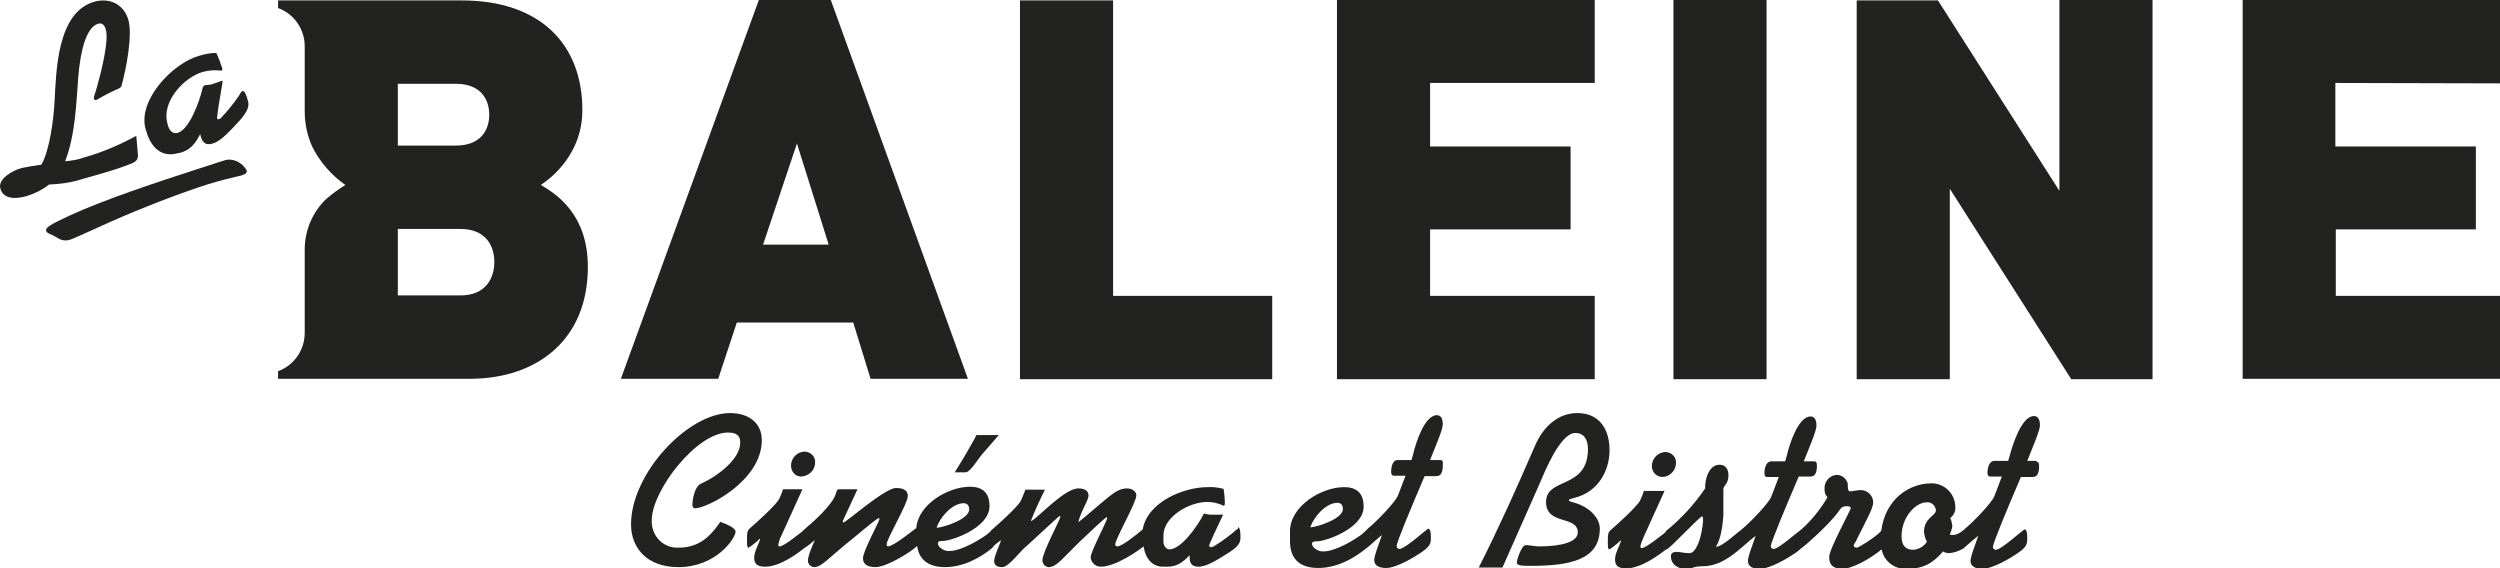 <?xml version="1.0" encoding="utf-8"?>
<!-- Generator: Adobe Illustrator 22.1.0, SVG Export Plug-In . SVG Version: 6.00 Build 0)  -->
<svg version="1.1" id="noir" xmlns="http://www.w3.org/2000/svg" xmlns:xlink="http://www.w3.org/1999/xlink" x="0px" y="0px"
	 viewBox="0 0 590.7 134.2" style="enable-background:new 0 0 590.7 134.2;" xml:space="preserve">
<style type="text/css">
	.st0{fill:#222221;}
</style>
<title>Logo-baseline-noir</title>
<path class="st0" d="M108.8,69.8H94V54.1h14.8c6,0,8,4,8,7.8S114.8,69.8,108.8,69.8 M94,19.8h13.7c6,0,7.9,3.8,7.9,7.3
	c0,3.5-1.9,7.3-7.9,7.3H94V19.8z M127.8,43.7c2.8-1.9,9.8-7.5,9.8-17.7c0-15.5-9.9-25.9-28.5-25.9H65.7v1.8c3.9,1.4,6.4,5.2,6.3,9.3
	v15.1c0,2.9,0.6,5.8,1.8,8.4c1.8,3.6,4.5,6.7,7.8,9c-1.6,1-3.1,2.1-4.5,3.3C73.9,50,72,54.4,72,58.9v19.5c0.1,4.1-2.4,7.9-6.3,9.3
	v1.8H111c16,0,27.9-9.3,27.9-26.4C138.9,50.6,131.5,45.9,127.8,43.7 M590.7,19.7V0h-60.8v89.5h60.8V69.9h-38.8V54.2H585V34.6h-33.2
	v-15L590.7,19.7z M486.6,45.1l-28.7-45h-19.2v89.5h22v-45l28.7,45h19.2V0h-22V45.1z M395.4,89.6h22V0h-22V89.6z M315.9,89.6h60.9
	V69.9h-38.9V54.2h33.2V34.6h-33.2v-15h38.9V0h-60.9L315.9,89.6z M263,0.1h-22v89.5h59.6V69.9H263V0.1z M180.3,57.8l8-23.9l7.5,23.9
	L180.3,57.8z M179.3,0l-32.6,89.5h23l4.4-13.3h27.5l4.1,13.3h23L196.3,0H179.3z"/>
<path class="st0" d="M13.9,56.4l-1.2-0.7l-1.3-0.6c-0.2-0.1-0.4-0.3-0.5-0.5c-0.2-0.8,0.7-1.4,5.4-3.6c8-3.7,20-7.7,30.2-11
	c7.8-2.5,6.9-2.4,8.5-2.2c1.4,0.3,2.6,1.2,3.3,2.5c0.1,0.4-0.2,0.8-0.8,1c-0.2,0.1-0.4,0.1-0.6,0.2l-1.3,0.3c-3,0.7-5.9,1.5-8.8,2.5
	c-2.7,0.9-8.2,2.9-12.1,4.5c-3.6,1.4-8.2,3.4-11.9,5.1c-3.5,1.6-5.6,2.5-6.1,2.7C15.8,56.9,14.8,56.9,13.9,56.4"/>
<path class="st0" d="M32.6,36.7c0,1.3-0.8,1.7-2.2,2.2c-4.1,1.6-9,2.8-12.7,3.9c-2,0.5-4,0.7-6.1,0.8c-1.5,1.2-3.3,2.1-5.2,2.7
	c-2,0.6-5.5,1.1-6.3-1.7c-0.7-2.3,2.8-4.3,5-4.9c1.6-0.3,3.1-0.6,4.7-0.8c2-3.6,2.9-11,3.1-15.1c0.4-7.1,0.6-20.9,9.4-23.4
	c3.6-1,6.9,0.6,8,4.2s-0.5,11.8-1.6,15.7c-0.1,0.4-0.7,0.7-1.3,0.9c-3.7,1.7-4,2.2-4.6,2.4c-0.4,0.1-0.5,0-0.6-0.3
	c-0.1-0.5,0.3-1.2,0.7-2.7c0.9-3.2,2.9-10.9,2.1-13.6c-0.2-0.8-0.7-1.7-1.8-1.4c-2.8,0.8-4.2,6.4-4.7,12.5c-0.5,6.6-0.7,13.7-3.1,20
	c1.5-0.1,3.1-0.4,4.5-0.9c4.3-1.2,8.4-3,12.3-5.1L32.6,36.7z"/>
<path class="st0" d="M52.4,19.1c0.1,0,0.2,0,0.2,0.1c0,0,0,0,0,0.1c-0.6,3.4-1.4,8.4-1.3,8.7s0.3,0.2,0.8,0c1.6-1.7,3-3.4,4.3-5.3
	c0.3-0.5,0.6-1.1,0.9-1.2c0.5-0.1,0.9,0.9,1.3,2.4c0.3,1,0.1,2.2-1.9,4.5c-1.8,1.9-4.3,4.9-6.4,5.5c-1.9,0.6-2.6-0.4-3-2.2
	c-1.1,2.1-2.2,3.7-4.7,4.4L42,36.2c-3.4,1-6.2-0.9-7.4-5.1l-0.2-0.6C32.5,23.7,40.7,15,47,13.2c1.3-0.4,2.7-0.7,4.1-0.7
	c0.6,1.2,1,2.4,1.4,3.6c0.1,0.3,0,0.5-0.2,0.6c-1.5-0.2-3-0.1-4.4,0.3c-4.3,1.2-9.9,7-8.3,12.3v0.1c0.4,1.5,1.2,2.3,2.4,2
	c2.6-0.8,5-6.8,5.9-10.7c0.1-0.3,0.4-0.6,0.7-0.6c0.4,0,0.8-0.1,1.2-0.1L52.4,19.1z"/>
<path class="st0" d="M454.6,125.7c0.1,0.8,0.3,1.6,0.7,2.3c-0.7,1.1-1.9,1.8-3.2,1.9c-1.7,0-2.8-0.8-2.8-3.2c0-4.7,3.5-8,5.8-8
	c1.1-0.2,2.1,0.6,2.3,1.7c0,0.1,0,0.2,0,0.3C457.3,121.9,454.6,122.4,454.6,125.7 M481.3,108.9H479c1-2.6,3-7.1,3-8.4
	s-0.4-2.2-1.4-2.2c-3,0-5.1,7-5.7,9.2l-0.4,1.4h-3.3c-0.9,0-1.6,1.1-1.6,2.8c0,0.6,0.2,0.9,0.6,0.9h2.8l-1.8,4.7
	c-0.6,1.5-5,6.1-7,7.7l0,0.1c-0.2,0-1.4,1.3-2.7,1.3c-0.3,0-0.6,0-0.8-0.1c0.3-0.7,0.5-1.3,0.6-2c-0.1-0.7-0.2-1.3-0.5-1.9
	c0.8-0.6,1.3-1.6,1.2-2.6c0-3-2.4-5.5-5.4-5.6c-0.1,0-0.1,0-0.2,0c-5.2,0-10.9,3.6-11.9,11.2c-0.2,0.2-0.4,0.5-0.8,0.8
	c-1.1,1-4.5,3.2-5,3.2c-0.3,0-0.7-0.1-0.7-0.6c0.1-0.2,0.2-0.5,0.4-0.7c2.3-4.7,4.2-7.9,4.2-9.4c0-1.6-1.3-2.8-2.8-2.9
	c-0.1,0-0.2,0-0.2,0c-0.9,0-1.9,0.3-2.5,0.3s-0.5-1.4-0.5-1.8c-0.3-1.2-1.4-2.1-2.6-2.1c-1.7,0.1-3,1.6-2.9,3.3c0,0,0,0,0,0.1
	c0,0.7,0.2,1.4,0.7,1.9c-1.7,2.9-3.8,5.5-6.3,7.7c-1.3,0.9-5.3,4.5-6.4,4.5c-0.3,0-0.6-0.2-0.7-0.5c0,0,0-0.1,0-0.1
	c0-0.9,3.4-9,6.6-16.5h2.8c1.1,0,1.5-1,1.5-2.5c0-0.9-0.2-1.1-0.7-1.1h-2.4c1-2.6,3-7.1,3-8.4s-0.4-2.2-1.4-2.2c-3,0-5.1,7-5.6,9.2
	l-0.4,1.4h-3.3c-0.9,0-1.6,1.1-1.6,2.8c0,0.6,0.2,0.9,0.6,0.9h2.8l-1.8,4.7c-0.6,1.5-5,6.1-7,7.7c-0.1,0.1-0.2,0.1-0.2,0.2
	c-1,0.6-4.3,3.9-5.9,3.9c1.3-1.8,1.7-5.8,1.8-7.5c0-2.6,0-5.4,0-6.1c0-0.9,1.2-1.2,1.2-3.3c0-1.3-0.6-2.5-2.1-2.5
	c-2.5,0-3.5,3.4-3.4,5.6c-2.6,3.8-5.7,7.2-9.3,10.1c0,0,0,0,0,0.1s-0.3,0.3-0.5,0.5c-0.7,0.5-4.2,3.4-5.2,3.4
	c-0.3,0-0.3-0.3-0.3-0.5c0.2-0.8,0.5-1.5,0.8-2.2l4.9-10.8h-4.9c-0.2,0.8-0.6,1.6-0.9,2.3c-0.8,1.5-5.6,5.8-7,7
	c-0.5,0.5-0.6,0.9-0.6,2.4s0,2.1,0.4,2.1c0.9-0.6,1.8-1.3,2.6-2.1l0.1,0.1c-0.4,1.4-1.4,2.9-1.4,4.4s0.8,2.1,2.6,2.1
	c3.6,0,7.8-3.2,9.5-4.5c0,0,0.1,0,0.1,0c0.6,0,7.8-7.8,8.4-7.8c0.1,0,0.2,0.3,0.2,0.7c0,1.1-0.2,2.1-0.4,3.2
	c-0.5,2.4-1.5,4.8-2.8,4.8s-2.2-0.3-3.1-0.3c-0.6,0-1.3,0.2-1.3,1c0,2,1.7,3.1,3.9,3.1c0.5,0,0.9-0.1,1.3-0.4
	c0.7-0.2,1.5-0.3,2.2-0.3c2.8,0,5.4-1.1,8.7-3.9l0.2-0.2c0.5-0.3,1.8-1.6,3.6-3h0.1c-0.9,2.5-1.8,4.9-1.8,5.8c0,1.6,1.5,1.9,2.8,1.9
	c2.5,0,6.9-2.7,8.2-3.6c0.5-0.3,1-0.7,1.4-1.1c1.1-0.7,7-6,8.9-8.7c0.7-1,1-1.4,2-1.4c0.5,0,1,0.1,1,0.4c0,0.6-5.1,9.7-5.1,11.6
	s0.9,2.8,3.2,2.8c2.1,0,6.3-2.2,9.2-4.6c0.5,2.8,3.1,4.8,6,4.6c3.8,0,6.1-1.3,8.5-4.1c0.5,0.3,1,0.4,1.5,0.4c1-0.1,2-0.4,2.9-0.9
	l0,0c0.4,0,1.7-1.5,3.8-3.1h0.1c-0.9,2.5-1.8,4.9-1.8,5.8c0,1.6,1.6,1.9,2.8,1.9c2.5,0,6.9-2.7,8.2-3.6c2.2-1.5,2.4-2.1,2.4-3.7
	c0-1.4-0.2-2-0.6-2s-5.5,4.8-6.8,4.8c-0.3,0-0.6-0.2-0.7-0.5c0-0.1,0-0.1,0-0.2c0-0.9,3.4-9,6.6-16.5h2.8c1.1,0,1.5-1,1.5-2.5
	c0-0.9-0.2-1.1-0.7-1.1 M392.7,112.7c1.8,0,3.3-1.5,3.3-3.3c0.1-1.4-1-2.5-2.4-2.6c0,0,0,0,0,0c-1.8,0-3.3,1.5-3.3,3.3
	C390.3,111.5,391.3,112.6,392.7,112.7C392.7,112.7,392.7,112.7,392.7,112.7 M372.4,118.9c-0.9-0.3-1.7-0.4-1.7-0.7s0.8-0.4,1.4-0.6
	c5.6-1.4,8.2-6.5,8.2-11.2c0-5-2.4-8.8-7.6-8.8c-4.5,0-8,3.1-10,7.7c-4.2,9.7-8.5,19.3-13.3,28.8h5.6l8.9-20.1
	c1.1-2.6,4.8-11.7,8.3-11.7c2.3,0,3,1.9,3,3.8c0,9.6-9.9,6.6-9.9,12.5c0,5.6,7.5,3.1,7.5,7.2c0,2.3-4,3.3-9.1,3.3
	c-1.2,0-2.2-0.3-3.2-0.3s-2.1,3.5-2.1,4c0,0.8,0.7,0.9,3.3,0.9c9.2,0,16.3-1.4,16.3-8.8C378,122.2,375.3,119.8,372.4,118.9
	 M316,118.8c0.9,0,1.3,0.6,1.3,1.5c0,2.2-5.8,4.2-7.7,4.3C310.4,122.1,313.3,118.8,316,118.8 M340.3,108.7h-2.4c1-2.6,3-7.1,3-8.4
	s-0.4-2.2-1.4-2.2c-3,0-5.1,7-5.6,9.2l-0.4,1.4h-3.3c-0.9,0-1.5,1.1-1.5,2.8c0,0.6,0.2,0.9,0.6,0.9h2.8l-1.8,4.7
	c-0.6,1.5-5,6.1-7,7.7c-0.2,0.2-0.4,0.4-0.6,0.6c-0.2,0.2-0.5,0.5-1,0.9c-1.2,0.9-5.9,4-9.1,4c-1.3,0-2.6-1-2.6-1.8
	c0-0.5,0.4-0.6,1.3-0.6c1.8,0,10.9-3,10.9-8.2c0-3.5-2-4.6-4.6-4.6c-5.4,0-12.8,4.5-12.8,10.4v2.4c0,4.6,2.8,6.3,6.7,6.3
	c4.4,0,8.4-2.3,11-4.4l0.4-0.3c0.6-0.4,1.8-1.6,3.5-3h0.1c-0.9,2.5-1.8,4.9-1.8,5.8c0,1.6,1.6,1.9,2.8,1.9c2.5,0,6.9-2.7,8.2-3.6
	c2.2-1.5,2.4-2.1,2.4-3.7c0-1.4-0.3-2-0.6-2s-5.5,4.8-6.8,4.8c-0.3,0-0.6-0.2-0.7-0.5c0-0.1,0-0.1,0-0.2c0-0.9,3.4-9,6.6-16.5h2.8
	c1.1,0,1.5-1,1.5-2.5C341,108.9,340.8,108.7,340.3,108.7 M227.7,118.9c0.9,0,1.3,0.6,1.3,1.5c0,2.2-5.8,4.2-7.7,4.3
	C222.1,122.2,225,118.9,227.7,118.9 M292.5,125c-0.3,0-0.7,0.5-1.1,0.8c-1.3,1.1-4.6,3.5-5.2,3.5c-0.3,0-0.5-0.2-0.5-0.4
	c0-0.3,1.9-4.4,3.3-7.3h-2.9c-0.5,0-1.1-0.1-1.6-0.3c-1.7,3.3-5.5,8.5-8.2,8.5c-0.8,0-1.4-0.9-1.4-1.8v-1.5c0-4.4,6.1-7.9,10.3-7.9
	c1.4,0,2.7,0.3,3.9,0.9c0.2,0,0.3-0.2,0.3-0.5c0-1.2-0.1-2.4-0.3-3.5c-1.2-0.3-2.5-0.5-3.8-0.4c-5.6,0-14.2,3.5-15.3,10
	c-1.1,0.9-4.8,4-6,4c-0.1,0-0.5-0.1-0.5-0.4c0-1.4,5-9.9,5-11.7c0-0.7-0.8-1.6-2.2-1.6c-2.8,0-4.6,2.4-11.5,8
	c0.4-2.2,2.4-5.2,2.4-6.3c0-1.2-1-1.7-2.4-1.7c-3.3,0-9.5,6.9-11.1,7.7l-0.1-0.1c1-2.5,2.1-4.9,3.3-7.3h-4.6c-0.3,0.7-1,2.5-1.2,2.8
	c-0.9,1.5-5.8,5.9-6.9,6.8c-0.1,0.1-0.1,0.1-0.1,0.2c-0.2,0.2-0.5,0.4-0.8,0.7c-1.2,0.9-5.9,4-9.1,4c-1.3,0-2.6-1-2.6-1.8
	c0-0.5,0.4-0.6,1.3-0.6c1.8,0,10.9-3,10.9-8.2c0-3.5-2-4.6-4.6-4.6c-5.2,0-12.3,4.2-12.7,9.8c-0.2,0-5.3,4.3-6.7,4.3
	c-0.2,0-0.3-0.3-0.3-0.5c0-1.3,5-9.6,5-11.4c0-1.2-0.8-1.9-2.8-1.9c-2.6,0-11.8,8.1-12.3,8.1c-0.1,0-0.3,0-0.3-0.1
	c0-0.3,2.4-5.2,3.5-7.7h-4.4c-0.3,0-0.5,0.3-0.7,1c-0.6,2.5-5.6,6.9-6.2,7.4c-0.3,0.2-0.6,0.5-0.9,0.8c-0.4,0.3-0.7,0.6-1,0.9
	c-0.7,0.5-4.2,3.4-5.2,3.4c-0.3,0-0.3-0.3-0.3-0.5c0.2-0.8,0.4-1.5,0.8-2.2l4.9-10.8H185c-0.2,0.8-0.6,1.6-0.9,2.3
	c-0.8,1.5-5.6,5.8-7,7c-0.5,0.5-0.6,0.9-0.6,2.4s0,2.1,0.4,2.1c0.9-0.6,1.8-1.3,2.6-2.1l0.1,0.1c-0.4,1.4-1.4,2.9-1.4,4.4
	s0.8,2.1,2.6,2.1c3.5,0,7.6-3.1,9.4-4.5l0,0c0.8-0.5,1.5-1.1,2.2-1.7h0.1c-0.5,1.1-1.6,3.6-1.6,4.8c0,0.8,0.7,1.5,1.5,1.5
	c0,0,0,0,0,0c1.6,0,3.3-2,7.3-5.3c1.5-1.1,7.4-6.3,8-6.3c0,0,0.1,0.1,0.1,0.2c0,0.6-3.9,7.6-3.9,9.3c0,1.5,1.2,2.1,3,2.1
	c2.5,0,8.3-3.5,9.8-5l0,0c0.5,3.6,3.1,5,6.6,5c4.4,0,8.4-2.3,11-4.4c0.2-0.2,0.4-0.4,0.5-0.6c0.5-0.5,1.1-0.9,1.6-1.3l0.1,0.1
	c-0.2,0.6-1.6,3.7-1.6,4.7s0.6,1.5,1.9,1.5c1.6,0,4.2-3.8,5.9-5.1c0.6-0.5,7.5-7,7.7-7s0.1,0.2,0.1,0.3c0,0.6-4.2,8.3-4.2,10.2
	c0,0.8,0.6,1.5,1.4,1.6c0,0,0.1,0,0.1,0c1.8,0,3.2-2,7.2-5.9c2.1-2,6.2-5.9,6.5-5.9c0.1,0,0.1,0.1,0.1,0.2c0,0.7-3.9,7.9-3.9,9.3
	c0.1,1.2,1.1,2.2,2.4,2.2c3.5,0,8.9-3.8,10.1-4.8c0.5,3.1,2.2,4.8,4.6,4.8h1c2.4,0,3.7-1.1,5.3-2.7c-0.1,1.7,0.3,2.7,2.1,2.7
	c2.1,0,5-2,7.1-3.3c2.4-1.5,2.8-2.5,2.8-3.5c0-1.5-0.1-2.5-0.6-2.5 M232,107.4l4-4.6h-5.3l-0.5,1c-0.9,1.6-2.6,4.6-4,6.8l-0.6,1h2.5
	C229.2,111.7,231.2,108.3,232,107.4 M189.3,112.6c1.8-0.1,3.3-1.5,3.3-3.3c0.1-1.4-1-2.5-2.4-2.6c0,0,0,0,0,0
	c-1.8,0-3.3,1.5-3.3,3.3C186.9,111.4,187.9,112.6,189.3,112.6C189.3,112.6,189.3,112.6,189.3,112.6 M165.6,114.3
	c-1.5,0.7-2,3.7-2,5.1c0,0.3,0.2,0.6,0.5,0.7c0,0,0.1,0,0.1,0c2.9,0,15.8-6.5,15.8-16.1c0-4-3-6.4-7.5-6.4
	c-10,0-23.4,14.3-23.4,26.3c0,5.5,3.7,10.1,11.2,10.1c8.9,0,13.5-6.8,13.5-8.4c0-0.7-1.5-1.5-2.6-1.9l-1-0.4l-0.8,1.1
	c-1.7,2.3-4.3,5-9,5c-3.4,0.2-6.2-2.4-6.4-5.8c0-0.2,0-0.4,0-0.7c0-7,10.6-20.7,18-20.7c1.7,0,2.9,0.5,2.9,2.3
	C175,108.4,169.6,112.5,165.6,114.3"/>
</svg>
